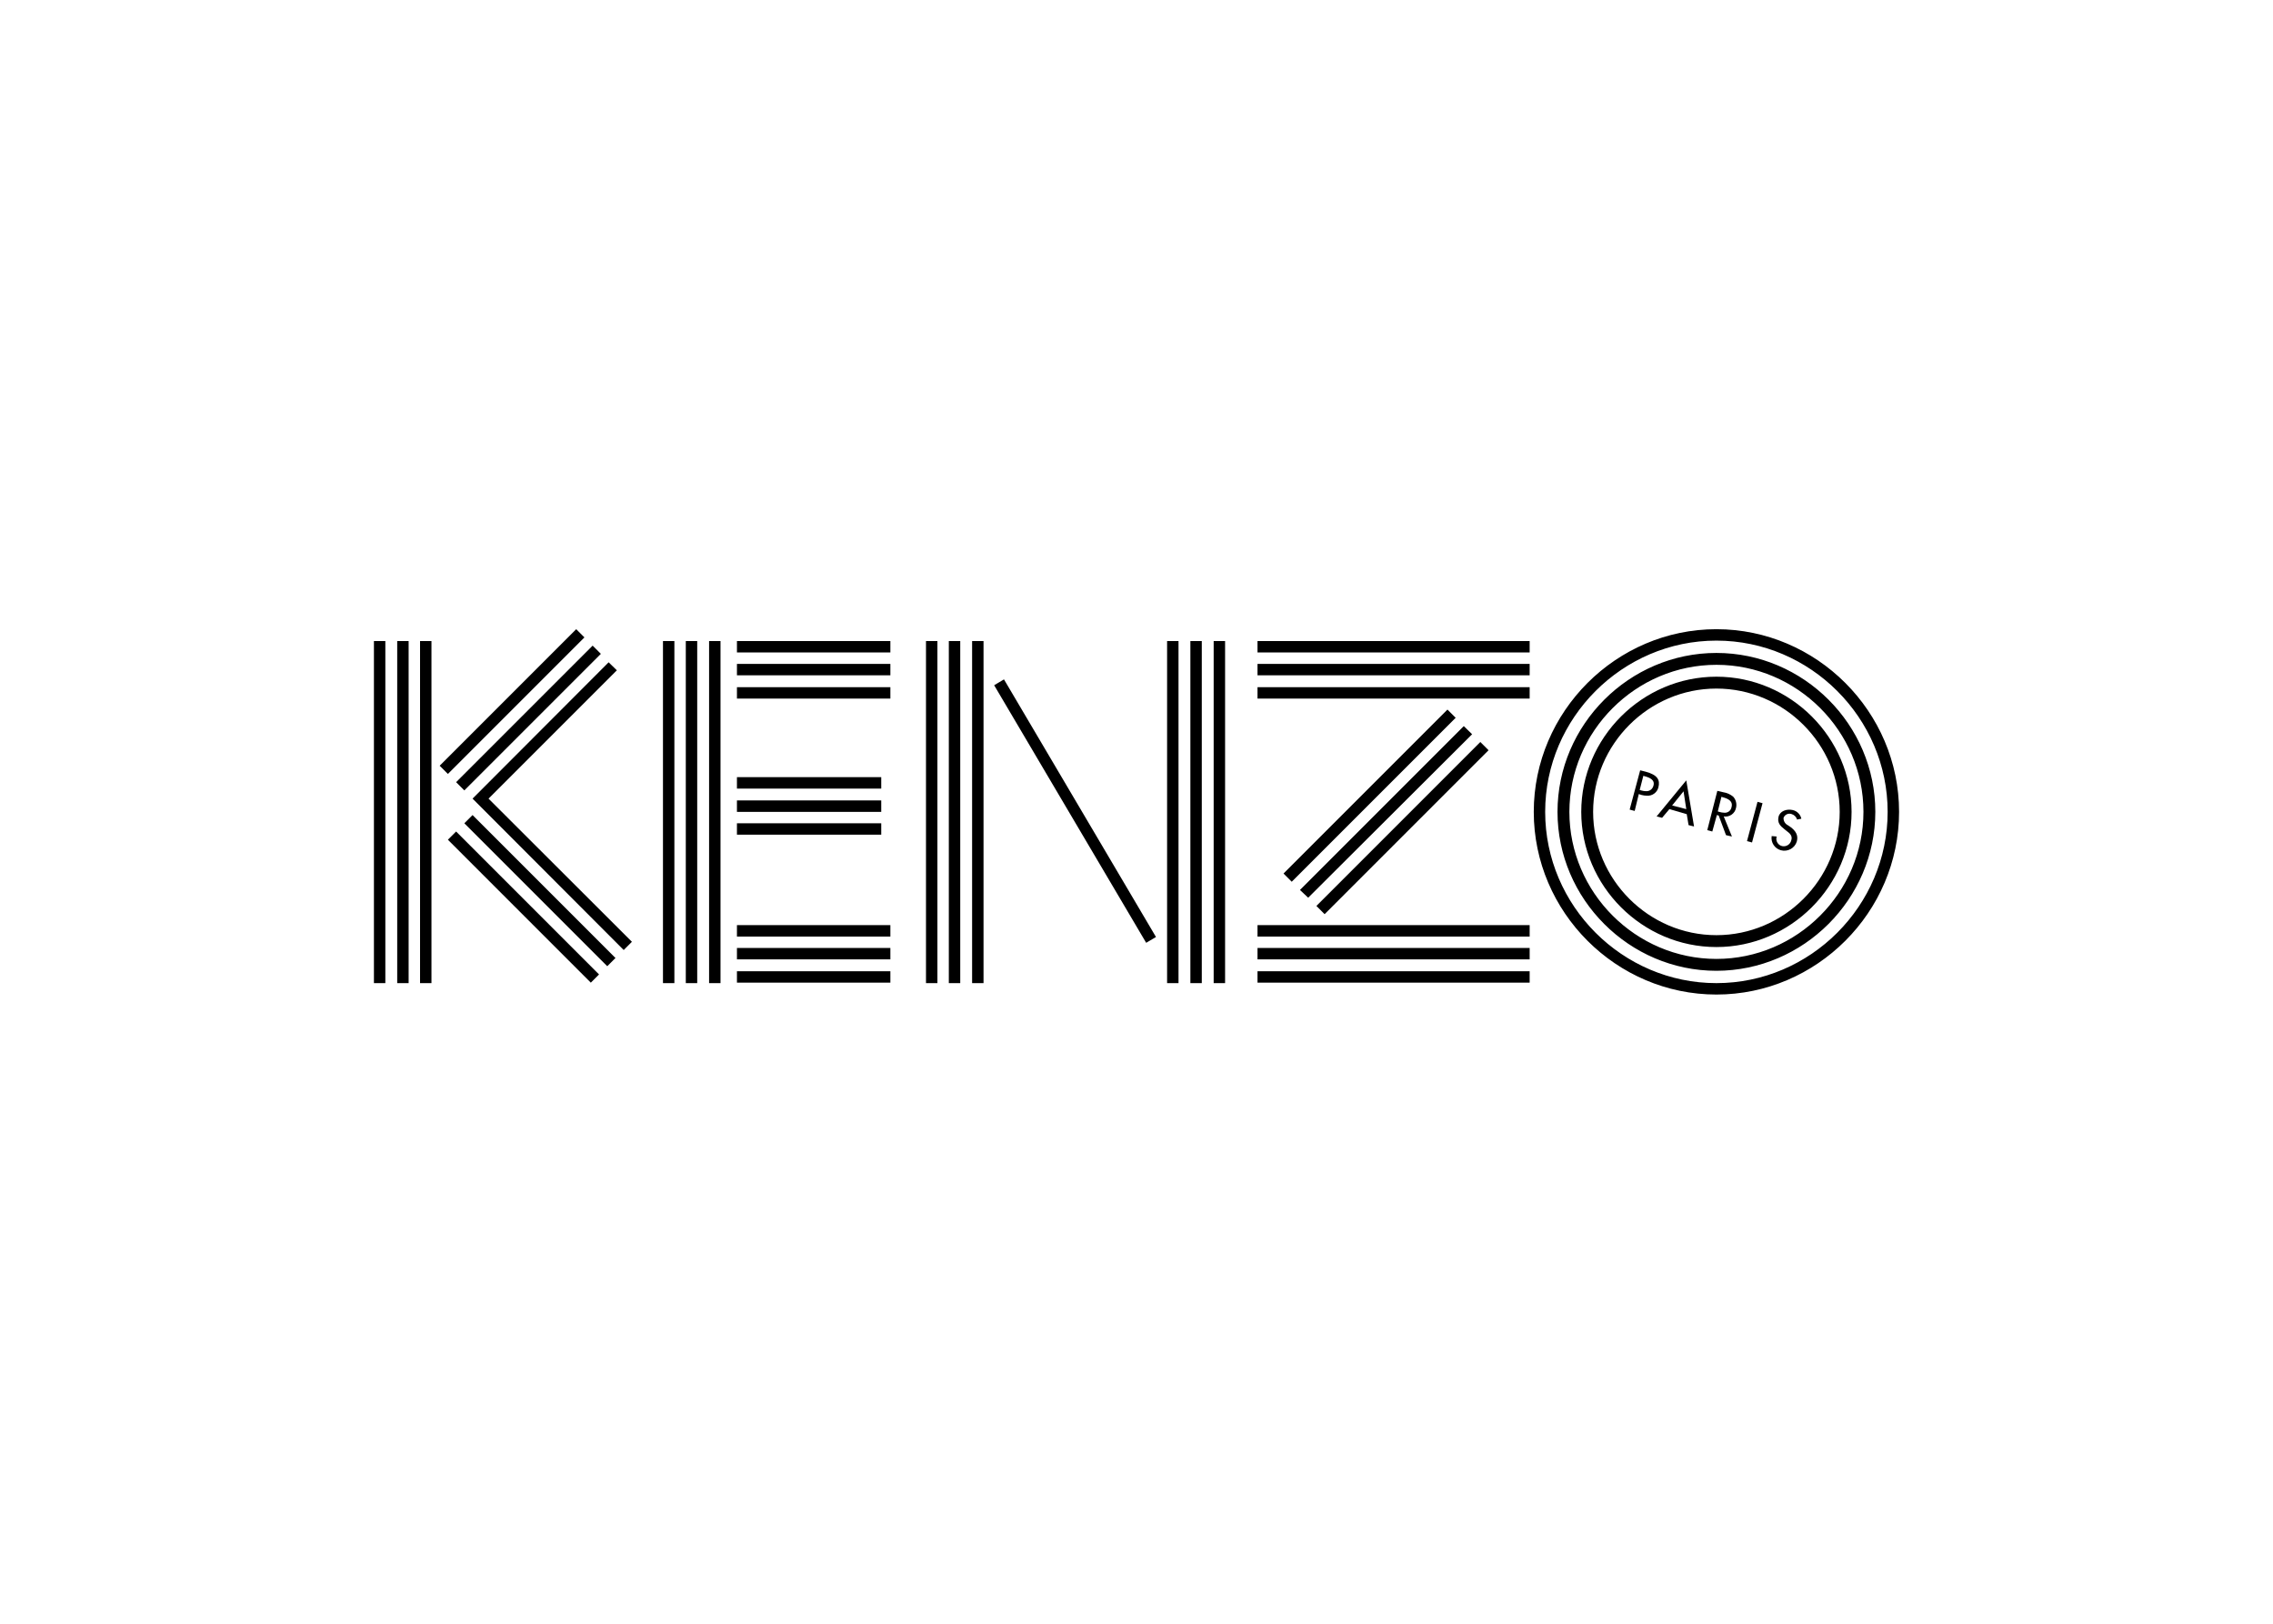 <svg clip-rule="evenodd" fill-rule="evenodd" stroke-linejoin="round" stroke-miterlimit="2" viewBox="0 0 560 400" xmlns="http://www.w3.org/2000/svg"><path d="m434.237 197.862-1.238-.338-2.588 9.675 1.238.338z"/><path d="m443.8 201.687c-.228-1.07-1.068-1.909-2.138-2.137-1.463-.338-3.15.225-3.487 1.688-.338 1.462.45 2.25 1.462 3.037l.563.45c.788.563 1.463 1.237 1.125 2.25-.218 1.017-1.232 1.676-2.25 1.462-.974-.213-1.606-1.182-1.406-2.16l.056-.202-1.237-.113c-.25 1.559.727 3.072 2.25 3.488 1.665.471 3.427-.485 3.938-2.137.45-1.575-.338-2.7-1.575-3.6l-.675-.45c-.662-.348-1.059-1.054-1.013-1.8.294-.793 1.184-1.208 1.98-.923.651.189 1.161.699 1.35 1.35l1.057-.202z"/><path d="m404.088 189.762 1.349.338c2.925.787 3.6 2.025 3.15 3.825-.296 1.297-1.509 2.192-2.835 2.092-.447-.006-.894-.066-1.327-.18l-.675-.225-1.012 4.162-1.238-.337 2.588-9.675h-.001zm.787 1.35-.9 3.488.338.112c.184.054.371.096.559.125.234.04.466.062.691.059.339.02.666-.06.949-.218.184-.097.35-.231.491-.408.162-.194.283-.426.347-.683.451-1.462-.9-2.025-2.137-2.362z"/><path d="m415.563 200.562.45 2.7 1.35.338-1.913-11.363-7.313 8.887 1.35.337 1.8-2.137 4.275 1.238zm-.787-5.625v-.001l-2.813 3.488 3.487.9h.001l.001-.001-.675-4.387z"/><path d="m424.675 201.124c1.417.237 2.782-.723 3.037-2.137.226-.955-.026-1.963-.675-2.7-.704-.597-1.561-.987-2.475-1.125l-1.463-.338-2.475 9.675 1.238.337 1.125-4.05.45.112 1.8 4.838 1.462.337-2.025-4.95zm-.562-4.837h-.001v-.001l-.9 3.6.338.113.008.002c.418.129.851.2 1.287.212l-.001-.001c.373.027.731-.074 1.026-.268.036-.024.071-.049.106-.076.309-.24.535-.588.612-.995.45-1.575-.9-2.137-2.138-2.475l-.337-.112z"/><path d="m467.875 200c0-24.686-20.314-45-45-45s-45 20.314-45 45 20.314 45 45 45 45-20.314 45-45zm-225.562 42.188h-2.813v-84.263h2.813zm-5.737 0h-2.813v-84.263h2.813zm-70.426 0h-2.813v-84.263h2.813zm11.363 0h-2.813v-84.263h2.813zm53.438 0h-2.813v-84.263h2.813zm-136.013 0h-2.813v-84.263h2.813zm11.362 0h-2.813v-84.263h2.813zm184.051 0h-2.813v-84.263h2.813zm11.475 0h-2.813v-84.263h2.813zm-5.738 0h-2.813v-84.263h2.813zm-124.313 0h-2.813v-84.263h2.813zm-71.1 0h-2.813v-84.263h2.813zm364.387-42.188c0 23.144-19.044 42.188-42.188 42.188s-42.188-19.044-42.188-42.188c0-23.143 19.044-42.188 42.188-42.188s42.188 19.044 42.188 42.188zm-352.686 4.837-2.025 2.025 35.212 35.213 2.025-2.025-35.212-35.212zm106.987 37.238h-37.8v-2.813h37.8zm157.5 0h-67.05v-2.813h67.05zm85.162-42.075c0-21.477-17.673-39.15-39.15-39.15s-39.15 17.673-39.15 39.15 17.673 39.15 39.15 39.15c21.467-.025 39.125-17.683 39.15-39.15zm-345.599.787-2.025 2.025 35.212 35.212 2.025-2.025zm102.937 35.551h-37.8v-2.813h37.8zm157.5 0h-67.05v-2.813h67.05zm82.237-36.338c0 19.872-16.353 36.225-36.225 36.225s-36.225-16.353-36.225-36.225 16.353-36.225 36.225-36.225h.022c19.852 0 36.19 16.328 36.203 36.18zm-309.149-36.844-33.525 33.581 1.8 1.8 35.438 35.494 2.025-2.025-35.325-35.269 31.613-31.613-2.025-1.969zm306.224 36.844c0-18.268-15.032-33.3-33.3-33.3s-33.3 15.032-33.3 33.3 15.032 33.3 33.3 33.3 33.3-15.032 33.3-33.3zm-208.823-32.636-2.419 1.44 37.451 63.45 2.419-1.429zm-27.989 63.349h-37.8v-2.813h37.8zm157.5 0h-67.05v-2.813h67.05zm76.387-30.713c0 16.663-13.711 30.375-30.375 30.375s-30.375-13.712-30.375-30.375c0-16.664 13.711-30.375 30.375-30.375s30.375 13.711 30.375 30.375zm-88.537-17.212-40.388 40.388 2.025 2.025 40.388-40.387-2.025-2.025zm-4.049-3.938v.056l2.025 1.969-40.388 40.275-2.025-1.912 40.387-40.388zm-4.051-4.05-40.388 40.387 2.025 2.025 40.388-40.387zm-139.5 30.825h-35.55v-2.813h35.55zm0-5.625h-35.55v-2.813h35.55zm-71.099-40.95 2.025 2.025-33.638 33.637-2.025-2.025 33.637-33.637zm71.099 35.213h-35.55v-2.813h35.55zm-73.124-37.239-33.638 33.638-2.025-2.025 33.638-33.638zm232.874 15.076h-67.05v-2.813h67.05zm-157.5 0h-37.8v-2.813h37.8zm157.5-5.737h-67.05v-2.813h67.05zm-157.5 0h-37.8v-2.813h37.8zm157.5-5.626h-67.05v-2.812h67.05zm-157.5 0h-37.8v-2.812h37.8z"/></svg>